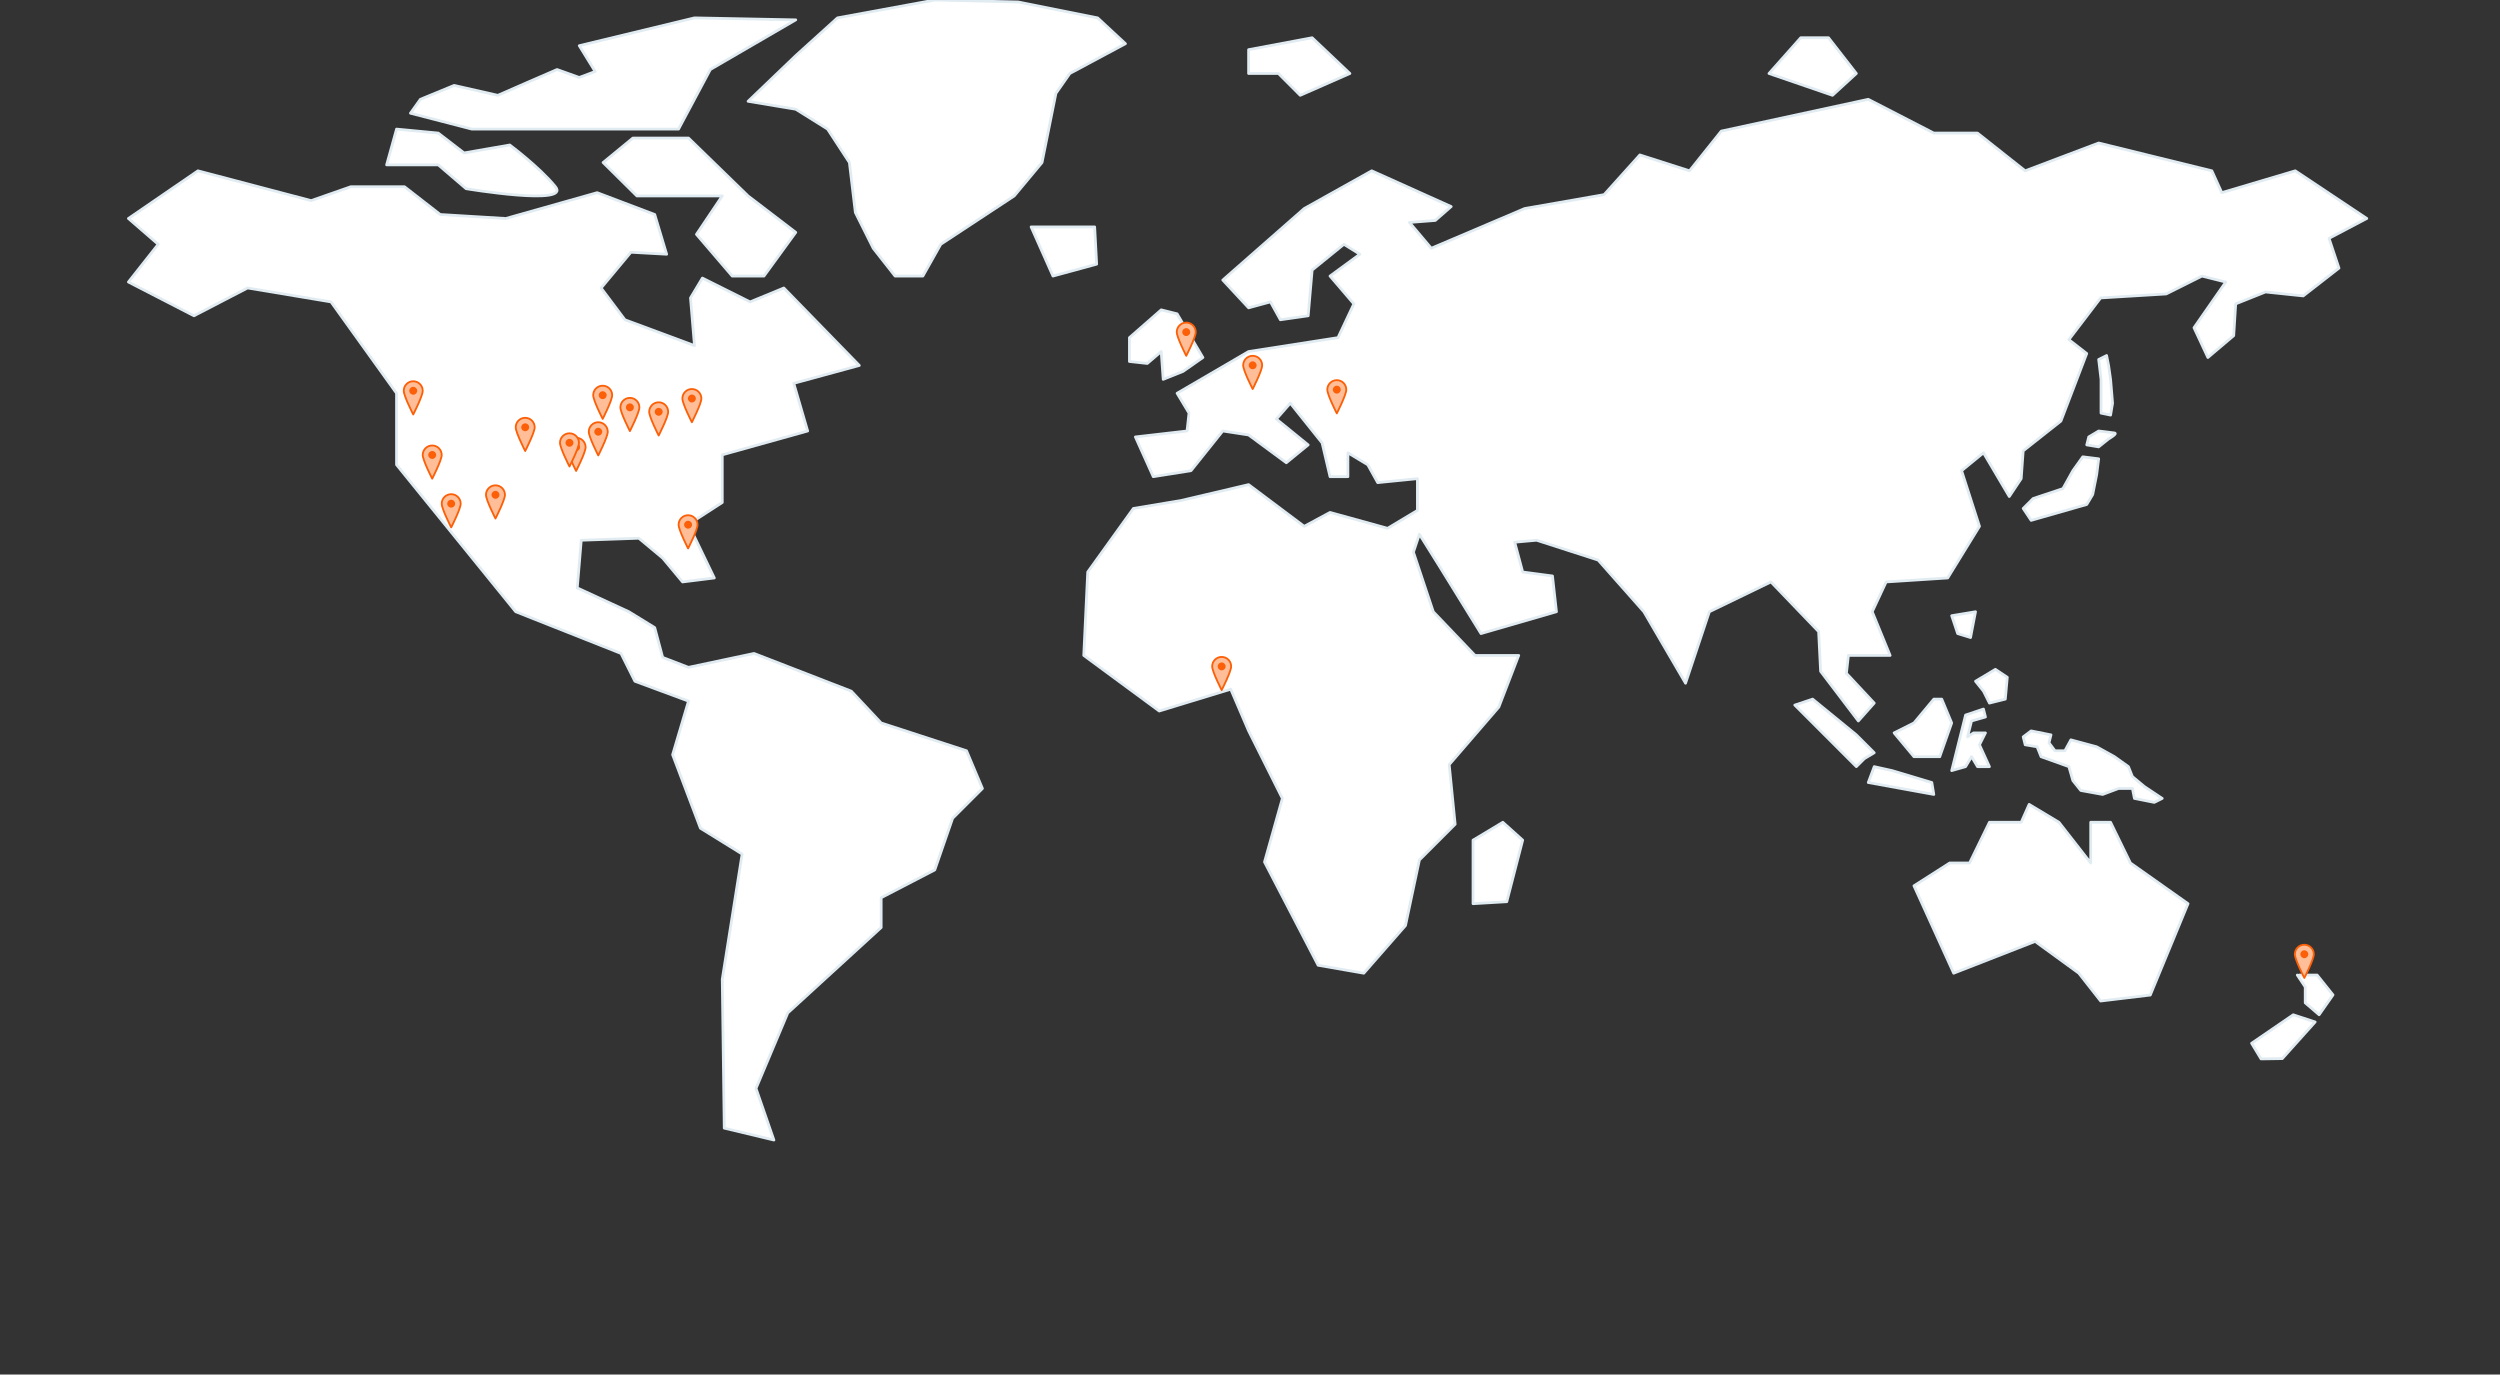 <?xml version="1.0" encoding="UTF-8" standalone="no"?><!DOCTYPE svg PUBLIC "-//W3C//DTD SVG 1.1//EN" "http://www.w3.org/Graphics/SVG/1.1/DTD/svg11.dtd"><svg width="100%" height="100%" viewBox="0 0 271 149" version="1.1" xmlns="http://www.w3.org/2000/svg" xmlns:xlink="http://www.w3.org/1999/xlink" xml:space="preserve" xmlns:serif="http://www.serif.com/" style="fill-rule:evenodd;clip-rule:evenodd;stroke-linecap:round;stroke-linejoin:round;stroke-miterlimit:1.5;"><rect x="0" y="0" width="271" height="149" fill="#333333" stroke="none"/><g id="Pangaea"><g id="South-East-Asia---Australia" serif:id="South East Asia / Australia"><path d="M194.554,76.431l6.675,6.674l0.861,-0.861l1.076,-0.646l-1.937,-1.938l-4.737,-3.875l-1.938,0.646Z" style="fill:#fff;stroke:#e1ebf2;stroke-width:0.3px;"/><path d="M202.52,84.827l0.646,-1.722l1.938,0.43l4.306,1.292l0.215,1.292l-2.368,-0.431l-4.737,-0.861Z" style="fill:#fff;stroke:#e1ebf2;stroke-width:0.3px;"/><path d="M205.319,79.445l2.153,2.583l2.799,0l1.292,-3.66l-1.077,-2.583l-0.861,0l-2.153,2.583l-2.153,1.077Z" style="fill:#fff;stroke:#e1ebf2;stroke-width:0.3px;"/><path d="M215.008,76.861l-1.938,0.646l-1.507,6.028l1.507,-0.43l0.646,-1.077l0.646,1.077l1.292,0l-1.077,-2.369l0.646,-1.291l-1.292,0l-0.646,0.43l0.431,-1.722l1.507,-0.431l-0.215,-0.861Z" style="fill:#fff;stroke:#e1ebf2;stroke-width:0.3px;"/><path d="M211.563,66.742l0.646,1.938l1.399,0.43l0.538,-2.798l-2.583,0.43Z" style="fill:#fff;stroke:#e1ebf2;stroke-width:0.3px;"/><path d="M214.146,73.847l0.862,1.076l0.646,1.292l1.722,-0.43l0.215,-2.369l-1.292,-0.861l-2.153,1.292Z" style="fill:#fff;stroke:#e1ebf2;stroke-width:0.3px;"/><path d="M219.314,79.875l0.215,0.861l1.292,0.216l0.43,1.076l3.014,1.077l0.431,1.507l0.861,1.076l2.368,0.431l1.723,-0.646l1.507,0l0.215,1.076l2.153,0.431l0.861,-0.431l-1.937,-1.291l-1.292,-1.077l-0.431,-1.076l-1.507,-1.077l-1.937,-1.076l-2.799,-0.754l-0.646,1.184l-1.077,0l-0.646,-0.861l0.216,-0.861l-2.153,-0.431l-0.861,0.646Z" style="fill:#fff;stroke:#e1ebf2;stroke-width:0.3px;"/></g><g id="Asian-Islands" serif:id="Asian Islands"><path d="M219.314,55.116l0.861,1.292l3.014,-0.861l3.014,-0.861l0.646,-1.077l0.431,-2.153l0.215,-1.722l-1.723,-0.216l-1.076,1.507l-1.076,1.938l-3.23,1.077l-1.076,1.076Z" style="fill:#fff;stroke:#e1ebf2;stroke-width:0.3px;"/><path d="M226.203,48.227l1.292,0.215l1.076,-0.861c0,0 1.019,-0.588 0.646,-0.646c-0.373,-0.059 -1.722,-0.215 -1.722,-0.215l-1.077,0.645l-0.215,0.862Z" style="fill:#fff;stroke:#e1ebf2;stroke-width:0.3px;"/><path d="M227.495,38.969l0.256,2.153l0,3.66l1.036,0.215l0.215,-1.292l-0.215,-2.583l-0.216,-1.507l-0.215,-1.077l-0.861,0.431Z" style="fill:#fff;stroke:#e1ebf2;stroke-width:0.3px;"/></g><path id="Russia" d="M191.756,7.966l6.889,2.368l2.584,-2.368l-3.015,-3.875l-3.014,0l-3.444,3.875Z" style="fill:#fff;stroke:#e1ebf2;stroke-width:0.3px;"/><g id="North-Atlantic" serif:id="North Atlantic"><path d="M135.348,7.966l3.229,0l2.368,2.368l5.383,-2.368l-4.091,-3.875l-6.889,1.291l0,2.584Z" style="fill:#fff;stroke:#e1ebf2;stroke-width:0.3px;"/><path d="M111.773,24.598l2.368,5.328l4.736,-1.291l-0.215,-4.037l-4.736,0l-2.153,0Z" style="fill:#fff;stroke:#e1ebf2;stroke-width:0.3px;"/><path d="M122.43,36.601l0,2.583l1.937,0.215l1.508,-1.291l0.215,3.014l2.153,-0.861l2.153,-1.507l-2.799,-4.737l-1.722,-0.431l-3.445,3.015Z" style="fill:#fff;stroke:#e1ebf2;stroke-width:0.3px;"/><path id="Greenland" d="M81.093,10.98l5.167,0.861l3.445,2.153l2.368,3.623l0.646,5.42l1.937,3.875l2.369,3.014l3.014,0l1.938,-3.444l7.966,-5.243l3.014,-3.622l1.507,-7.498l1.507,-2.153l6.028,-3.229l-3.014,-2.799l-8.612,-1.723l-9.042,-0.215l-10.55,1.938l-4.521,4.09l-5.167,4.952Z" style="fill:#fff;stroke:#e1ebf2;stroke-width:0.3px;"/></g><path id="Madagascar" d="M162.906,89.133l-3.23,1.938l0,6.889l3.66,-0.215l1.723,-6.674l-2.153,-1.938Z" style="fill:#fff;stroke:#e1ebf2;stroke-width:0.3px;"/><path id="Africa-Europe-Asia" serif:id="Africa Europe Asia" d="M128.028,54.255l-5.168,0.861l-4.951,6.89l-0.431,9.042l8.181,6.028l7.751,-2.368l1.938,4.521l3.66,7.32l-1.938,6.89l5.813,11.195l4.952,0.862l4.521,-5.167l1.507,-7.105l3.876,-3.876l-0.646,-6.459l5.382,-6.243l2.153,-5.598l-4.736,0l-4.522,-4.736l-2.153,-6.459l0.646,-1.938l2.153,3.445l4.521,7.32l8.182,-2.368l-0.431,-3.876l-3.229,-0.43l-0.862,-3.23l2.369,-0.215l6.674,2.153l4.952,5.598l4.521,7.75l2.584,-7.75l6.674,-3.23l5.167,5.383l0.215,4.305l4.091,5.383l1.722,-1.938l-3.014,-3.229l0.215,-1.938l4.522,0l-1.938,-4.736l1.507,-3.23l6.674,-0.431l3.445,-5.597l-1.938,-6.029l2.369,-1.937l2.798,4.736l1.292,-1.937l0.216,-3.015l4.09,-3.229l2.799,-7.32l-1.938,-1.507l3.445,-4.521l7.105,-0.431l3.875,-1.938l2.584,0.646l-3.445,4.952l1.507,3.23l2.799,-2.369l0.215,-3.445l3.23,-1.291l4.09,0.43l3.876,-3.014l-1.077,-3.229l4.091,-2.153l-7.751,-5.167l-7.966,2.368l-1.076,-2.368l-12.272,-3.015l-7.966,3.015l-5.167,-4.091l-4.737,0l-7.105,-3.66l-15.932,3.445l-3.444,4.306l-5.383,-1.723l-3.875,4.306l-8.612,1.507l-10.119,4.306l-2.368,-2.799l2.799,-0.215l1.722,-1.507l-8.612,-3.875l-7.32,4.09l-8.827,7.751l2.799,3.014l2.368,-0.646l1.076,1.938l3.015,-0.431l0.43,-4.952l3.445,-2.798l1.722,1.076l-3.229,2.368l2.583,3.014l-1.722,3.661l-9.688,1.507l-7.751,4.521l1.292,2.153l-0.216,1.938l-5.597,0.645l1.937,4.306l4.091,-0.646l3.445,-4.305l2.799,0.43l4.09,3.014l2.369,-1.937l-3.445,-2.799l1.507,-1.723l3.445,4.306l0.861,3.66l1.938,0l0,-2.583l2.152,1.292l1.077,1.937l4.306,-0.43l0,3.444l-3.23,1.938l-6.243,-1.722l-2.799,1.507l-6.028,-4.521l-7.32,1.722Z" style="fill:#fff;stroke:#e1ebf2;stroke-width:0.3px;"/><g id="New-Zealand" serif:id="New Zealand"><path d="M248.587,110.002l-4.514,3.088l1.023,1.696l2.303,-0.033l3.563,-3.971l-2.375,-0.78Z" style="fill:#fff;stroke:#e1ebf2;stroke-width:0.3px;"/><path d="M249.025,105.696l0.861,1.292l0,1.722l1.507,1.292l1.507,-2.153l-1.722,-2.153l-1.938,0" style="fill:#fff;stroke:#e1ebf2;stroke-width:0.3px;"/></g><path id="Australia-" serif:id="Australia " d="M207.472,96.023l4.306,9.473l8.827,-3.445l4.737,3.445l2.368,3.014l5.383,-0.646l4.09,-9.904l-6.243,-4.413l-2.153,-4.414l-2.153,0l0,4.414l-3.445,-4.414l-3.23,-1.938l-0.861,1.938l-3.444,0l-2.153,4.414l-2.153,0l-3.876,2.476Z" style="fill:#fff;stroke:#e1ebf2;stroke-width:0.3px;"/><path id="Americas" d="M13.92,23.683l3.229,2.799l-3.229,4.09l7.105,3.66l5.813,-3.014l9.042,1.507l7.105,9.904l0,7.751l12.918,15.932l11.411,4.521l1.507,3.014l5.813,2.153l-1.723,5.813l3.015,7.966l4.521,2.799l-2.153,13.564l0.215,16.147l5.383,1.292l-1.938,-5.598l3.445,-8.181l10.119,-9.258l0,-3.23l5.813,-3.014l1.937,-5.598l3.23,-3.229l-1.723,-4.091l-9.257,-3.014l-3.23,-3.445l-10.549,-4.09l-7.105,1.507l-2.799,-1.077l-0.861,-3.229l-2.799,-1.722l-5.598,-2.584l0.431,-5.167l6.243,-0.215l2.584,2.153l2.153,2.583l3.445,-0.431l-2.799,-5.813l3.66,-2.368l0,-5.167l9.258,-2.583l-1.507,-5.168l7.104,-1.937l-8.181,-8.397l-3.66,1.507l-5.167,-2.583l-1.292,2.153l0.431,5.167l-7.536,-2.799l-2.583,-3.445l3.229,-3.875l3.876,0.215l-1.292,-4.306l-6.244,-2.368l-9.904,2.799l-7.104,-0.431l-3.876,-3.014l-5.813,0l-4.306,1.507l-12.272,-3.229l-7.535,5.167Z" style="fill:#fff;stroke:#e1ebf2;stroke-width:0.3px;"/><g id="Canada"><path d="M42.985,13.994l-1.076,3.876l5.597,0l3.015,2.583c0,0 11.412,1.904 9.688,-0.215c-1.724,-2.119 -4.952,-4.521 -4.952,-4.521l-4.952,0.861l-2.799,-2.153l-4.521,-0.431Z" style="fill:#fff;stroke:#e1ebf2;stroke-width:0.3px;"/><path d="M86.26,2.153l-10.98,-0.215l-12.488,3.014l1.723,2.799l-1.723,0.646l-2.406,-0.862l-2.976,1.292l-3.445,1.507l-4.736,-1.076l-3.66,1.507l-1.077,1.507l6.655,1.722l22.41,0l3.445,-6.459l9.258,-5.382Z" style="fill:#fff;stroke:#e1ebf2;stroke-width:0.3px;"/><path d="M75.495,25.405l3.875,4.521l3.445,0l3.445,-4.736l-5.167,-3.951l-6.459,-6.276l-6.028,0l-3.23,2.654l3.66,3.622l9.258,0l-2.799,4.166Z" style="fill:#fff;stroke:#e1ebf2;stroke-width:0.3px;"/></g></g><g id="Andrew---Lisa" serif:id="Andrew - Lisa"><path d="M249.789,102.41c0.568,0 1.028,0.461 1.028,1.029c0,0.568 -1.028,2.571 -1.028,2.571c0,0 -1.029,-2.003 -1.029,-2.571c0,-0.568 0.461,-1.029 1.029,-1.029" style="fill:#ffbd98;fill-rule:nonzero;stroke:#fb5f07;stroke-width:0.2px;stroke-linecap:butt;stroke-miterlimit:2;"/><path d="M250.217,103.439c0,0.237 -0.192,0.428 -0.428,0.428c-0.237,0 -0.429,-0.191 -0.429,-0.428c0,-0.237 0.192,-0.429 0.429,-0.429c0.236,0 0.428,0.192 0.428,0.429" style="fill:#fb5f07;fill-rule:nonzero;"/></g><g id="Tubiz"><path d="M132.429,71.21c0.568,0 1.028,0.461 1.028,1.029c0,0.568 -1.028,2.571 -1.028,2.571c0,0 -1.029,-2.003 -1.029,-2.571c0,-0.568 0.461,-1.029 1.029,-1.029" style="fill:#ffbd98;fill-rule:nonzero;stroke:#fb5f07;stroke-width:0.2px;stroke-linecap:butt;stroke-miterlimit:2;"/><path d="M132.857,72.239c0,0.237 -0.192,0.428 -0.428,0.428c-0.237,0 -0.429,-0.191 -0.429,-0.428c0,-0.237 0.192,-0.429 0.429,-0.429c0.236,0 0.428,0.192 0.428,0.429" style="fill:#fb5f07;fill-rule:nonzero;"/></g><g id="Mihai"><path d="M144.909,41.21c0.568,0 1.028,0.461 1.028,1.029c0,0.568 -1.028,2.571 -1.028,2.571c0,0 -1.029,-2.003 -1.029,-2.571c0,-0.568 0.461,-1.029 1.029,-1.029" style="fill:#ffbd98;fill-rule:nonzero;stroke:#fb5f07;stroke-width:0.2px;stroke-linecap:butt;stroke-miterlimit:2;"/><path d="M145.337,42.239c0,0.237 -0.192,0.428 -0.428,0.428c-0.237,0 -0.429,-0.191 -0.429,-0.428c0,-0.237 0.192,-0.429 0.429,-0.429c0.236,0 0.428,0.192 0.428,0.429" style="fill:#fb5f07;fill-rule:nonzero;"/></g><g id="Michael"><path d="M135.789,38.57c0.568,0 1.028,0.461 1.028,1.029c0,0.568 -1.028,2.571 -1.028,2.571c0,0 -1.029,-2.003 -1.029,-2.571c0,-0.568 0.461,-1.029 1.029,-1.029" style="fill:#ffbd98;fill-rule:nonzero;stroke:#fb5f07;stroke-width:0.2px;stroke-linecap:butt;stroke-miterlimit:2;"/><path d="M136.217,39.599c0,0.237 -0.192,0.428 -0.428,0.428c-0.237,0 -0.429,-0.191 -0.429,-0.428c0,-0.237 0.192,-0.429 0.429,-0.429c0.236,0 0.428,0.192 0.428,0.429" style="fill:#fb5f07;fill-rule:nonzero;"/></g><g id="Ashley"><path d="M128.589,34.97c0.568,0 1.028,0.461 1.028,1.029c0,0.568 -1.028,2.571 -1.028,2.571c0,0 -1.029,-2.003 -1.029,-2.571c0,-0.568 0.461,-1.029 1.029,-1.029" style="fill:#ffbd98;fill-rule:nonzero;stroke:#fb5f07;stroke-width:0.2px;stroke-linecap:butt;stroke-miterlimit:2;"/><path d="M129.017,35.999c0,0.237 -0.192,0.428 -0.428,0.428c-0.237,0 -0.429,-0.191 -0.429,-0.428c0,-0.237 0.192,-0.429 0.429,-0.429c0.236,0 0.428,0.192 0.428,0.429" style="fill:#fb5f07;fill-rule:nonzero;"/></g><g id="Spencer---Florida" serif:id="Spencer - Florida"><path d="M53.709,52.61c0.568,0 1.028,0.461 1.028,1.029c0,0.568 -1.028,2.571 -1.028,2.571c0,0 -1.029,-2.003 -1.029,-2.571c0,-0.568 0.461,-1.029 1.029,-1.029" style="fill:#ffbd98;fill-rule:nonzero;stroke:#fb5f07;stroke-width:0.2px;stroke-linecap:butt;stroke-miterlimit:2;"/><path d="M54.137,53.639c0,0.237 -0.192,0.428 -0.428,0.428c-0.237,0 -0.429,-0.191 -0.429,-0.428c0,-0.237 0.192,-0.429 0.429,-0.429c0.236,0 0.428,0.192 0.428,0.429" style="fill:#fb5f07;fill-rule:nonzero;"/></g><g id="Chris---Arizona" serif:id="Chris - Arizona"><path d="M74.589,55.85c0.568,0 1.028,0.461 1.028,1.029c0,0.568 -1.028,2.571 -1.028,2.571c0,0 -1.029,-2.003 -1.029,-2.571c0,-0.568 0.461,-1.029 1.029,-1.029" style="fill:#ffbd98;fill-rule:nonzero;stroke:#fb5f07;stroke-width:0.2px;stroke-linecap:butt;stroke-miterlimit:2;"/><path d="M75.017,56.879c0,0.237 -0.192,0.428 -0.428,0.428c-0.237,0 -0.429,-0.191 -0.429,-0.428c0,-0.237 0.192,-0.429 0.429,-0.429c0.236,0 0.428,0.192 0.428,0.429" style="fill:#fb5f07;fill-rule:nonzero;"/></g><g id="Sean---San-Diego" serif:id="Sean - San Diego"><path d="M48.909,53.57c0.568,0 1.028,0.461 1.028,1.029c0,0.568 -1.028,2.571 -1.028,2.571c0,0 -1.029,-2.003 -1.029,-2.571c0,-0.568 0.461,-1.029 1.029,-1.029" style="fill:#ffbd98;fill-rule:nonzero;stroke:#fb5f07;stroke-width:0.2px;stroke-linecap:butt;stroke-miterlimit:2;"/><path d="M49.337,54.599c0,0.237 -0.192,0.428 -0.428,0.428c-0.237,0 -0.429,-0.191 -0.429,-0.428c0,-0.237 0.192,-0.429 0.429,-0.429c0.236,0 0.428,0.192 0.428,0.429" style="fill:#fb5f07;fill-rule:nonzero;"/></g><g id="Phil-D---Fresno" serif:id="Phil D - Fresno"><path d="M46.851,48.29c0.568,0 1.029,0.461 1.029,1.029c0,0.568 -1.029,2.571 -1.029,2.571c0,0 -1.028,-2.003 -1.028,-2.571c0,-0.568 0.46,-1.029 1.028,-1.029" style="fill:#ffbd98;fill-rule:nonzero;stroke:#fb5f07;stroke-width:0.2px;stroke-linecap:butt;stroke-miterlimit:2;"/><path d="M47.28,49.319c0,0.237 -0.192,0.428 -0.429,0.428c-0.236,0 -0.428,-0.191 -0.428,-0.428c0,-0.237 0.192,-0.429 0.428,-0.429c0.237,0 0.429,0.192 0.429,0.429" style="fill:#fb5f07;fill-rule:nonzero;"/></g><g id="Tyler"><path d="M64.851,45.77c0.568,0 1.029,0.461 1.029,1.029c0,0.568 -1.029,2.571 -1.029,2.571c0,0 -1.028,-2.003 -1.028,-2.571c0,-0.568 0.46,-1.029 1.028,-1.029" style="fill:#ffbd98;fill-rule:nonzero;stroke:#fb5f07;stroke-width:0.2px;stroke-linecap:butt;stroke-miterlimit:2;"/><path d="M65.28,46.799c0,0.237 -0.192,0.428 -0.429,0.428c-0.236,0 -0.428,-0.191 -0.428,-0.428c0,-0.237 0.192,-0.429 0.428,-0.429c0.237,0 0.429,0.192 0.429,0.429" style="fill:#fb5f07;fill-rule:nonzero;"/></g><g id="Daniel---KS" serif:id="Daniel - KS"><path d="M62.451,47.45c0.568,0 1.029,0.461 1.029,1.029c0,0.568 -1.029,2.571 -1.029,2.571c0,0 -1.028,-2.003 -1.028,-2.571c0,-0.568 0.46,-1.029 1.028,-1.029" style="fill:#ffbd98;fill-rule:nonzero;stroke:#fb5f07;stroke-width:0.2px;stroke-linecap:butt;stroke-miterlimit:2;"/><path d="M62.88,48.479c0,0.237 -0.192,0.428 -0.429,0.428c-0.236,0 -0.428,-0.191 -0.428,-0.428c0,-0.237 0.192,-0.429 0.428,-0.429c0.237,0 0.429,0.192 0.429,0.429" style="fill:#fb5f07;fill-rule:nonzero;"/></g><g id="Pippin---Hutch" serif:id="Pippin - Hutch"><path d="M61.731,46.97c0.568,0 1.029,0.461 1.029,1.029c0,0.568 -1.029,2.571 -1.029,2.571c0,0 -1.028,-2.003 -1.028,-2.571c0,-0.568 0.46,-1.029 1.028,-1.029" style="fill:#ffbd98;fill-rule:nonzero;stroke:#fb5f07;stroke-width:0.2px;stroke-linecap:butt;stroke-miterlimit:2;"/><path d="M62.16,47.999c0,0.237 -0.192,0.428 -0.429,0.428c-0.236,0 -0.428,-0.191 -0.428,-0.428c0,-0.237 0.192,-0.429 0.428,-0.429c0.237,0 0.429,0.192 0.429,0.429" style="fill:#fb5f07;fill-rule:nonzero;"/></g><g id="Drew---Colorado" serif:id="Drew - Colorado"><path d="M56.931,45.29c0.568,0 1.029,0.461 1.029,1.029c0,0.568 -1.029,2.571 -1.029,2.571c0,0 -1.028,-2.003 -1.028,-2.571c0,-0.568 0.46,-1.029 1.028,-1.029" style="fill:#ffbd98;fill-rule:nonzero;stroke:#fb5f07;stroke-width:0.2px;stroke-linecap:butt;stroke-miterlimit:2;"/><path d="M57.36,46.319c0,0.237 -0.192,0.428 -0.429,0.428c-0.236,0 -0.428,-0.191 -0.428,-0.428c0,-0.237 0.192,-0.429 0.428,-0.429c0.237,0 0.429,0.192 0.429,0.429" style="fill:#fb5f07;fill-rule:nonzero;"/></g><g id="Phil-J" serif:id="Phil J"><path d="M75,42.17c0.568,0 1.029,0.461 1.029,1.029c0,0.568 -1.029,2.571 -1.029,2.571c0,0 -1.029,-2.003 -1.029,-2.571c0,-0.568 0.461,-1.029 1.029,-1.029" style="fill:#ffbd98;fill-rule:nonzero;stroke:#fb5f07;stroke-width:0.2px;stroke-linecap:butt;stroke-miterlimit:2;"/><path d="M75.429,43.199c0,0.237 -0.192,0.428 -0.429,0.428c-0.237,0 -0.429,-0.191 -0.429,-0.428c0,-0.237 0.192,-0.429 0.429,-0.429c0.237,0 0.429,0.192 0.429,0.429" style="fill:#fb5f07;fill-rule:nonzero;"/></g><g id="Mandy-Minnesota" serif:id="Mandy Minnesota"><path d="M71.4,43.61c0.568,0 1.029,0.461 1.029,1.029c0,0.568 -1.029,2.571 -1.029,2.571c0,0 -1.029,-2.003 -1.029,-2.571c0,-0.568 0.461,-1.029 1.029,-1.029" style="fill:#ffbd98;fill-rule:nonzero;stroke:#fb5f07;stroke-width:0.2px;stroke-linecap:butt;stroke-miterlimit:2;"/><path d="M71.829,44.639c0,0.237 -0.192,0.428 -0.429,0.428c-0.237,0 -0.429,-0.191 -0.429,-0.428c0,-0.237 0.192,-0.429 0.429,-0.429c0.237,0 0.429,0.192 0.429,0.429" style="fill:#fb5f07;fill-rule:nonzero;"/></g><g id="JJJ---Keri" serif:id="JJJ - Keri"><path d="M68.28,43.13c0.568,0 1.029,0.461 1.029,1.029c0,0.568 -1.029,2.571 -1.029,2.571c0,0 -1.029,-2.003 -1.029,-2.571c0,-0.568 0.461,-1.029 1.029,-1.029" style="fill:#ffbd98;fill-rule:nonzero;stroke:#fb5f07;stroke-width:0.2px;stroke-linecap:butt;stroke-miterlimit:2;"/><path d="M68.709,44.159c0,0.237 -0.192,0.428 -0.429,0.428c-0.237,0 -0.429,-0.191 -0.429,-0.428c0,-0.237 0.192,-0.429 0.429,-0.429c0.237,0 0.429,0.192 0.429,0.429" style="fill:#fb5f07;fill-rule:nonzero;"/></g><g id="Mandy-Minnesota1" serif:id="Mandy Minnesota"><path d="M65.331,41.81c0.568,0 1.029,0.461 1.029,1.029c0,0.568 -1.029,2.571 -1.029,2.571c0,0 -1.028,-2.003 -1.028,-2.571c0,-0.568 0.46,-1.029 1.028,-1.029" style="fill:#ffbd98;fill-rule:nonzero;stroke:#fb5f07;stroke-width:0.2px;stroke-linecap:butt;stroke-miterlimit:2;"/><path d="M65.76,42.839c0,0.237 -0.192,0.428 -0.429,0.428c-0.236,0 -0.428,-0.191 -0.428,-0.428c0,-0.237 0.192,-0.429 0.428,-0.429c0.237,0 0.429,0.192 0.429,0.429" style="fill:#fb5f07;fill-rule:nonzero;"/></g><g id="Ginger---Oregon" serif:id="Ginger - Oregon"><path d="M44.794,41.33c0.568,0 1.029,0.461 1.029,1.029c0,0.568 -1.029,2.571 -1.029,2.571c0,0 -1.028,-2.003 -1.028,-2.571c0,-0.568 0.46,-1.029 1.028,-1.029" style="fill:#ffbd98;fill-rule:nonzero;stroke:#fb5f07;stroke-width:0.2px;stroke-linecap:butt;stroke-miterlimit:2;"/><path d="M45.223,42.359c0,0.237 -0.192,0.428 -0.429,0.428c-0.236,0 -0.428,-0.191 -0.428,-0.428c0,-0.237 0.192,-0.429 0.428,-0.429c0.237,0 0.429,0.192 0.429,0.429" style="fill:#fb5f07;fill-rule:nonzero;"/></g></svg>
